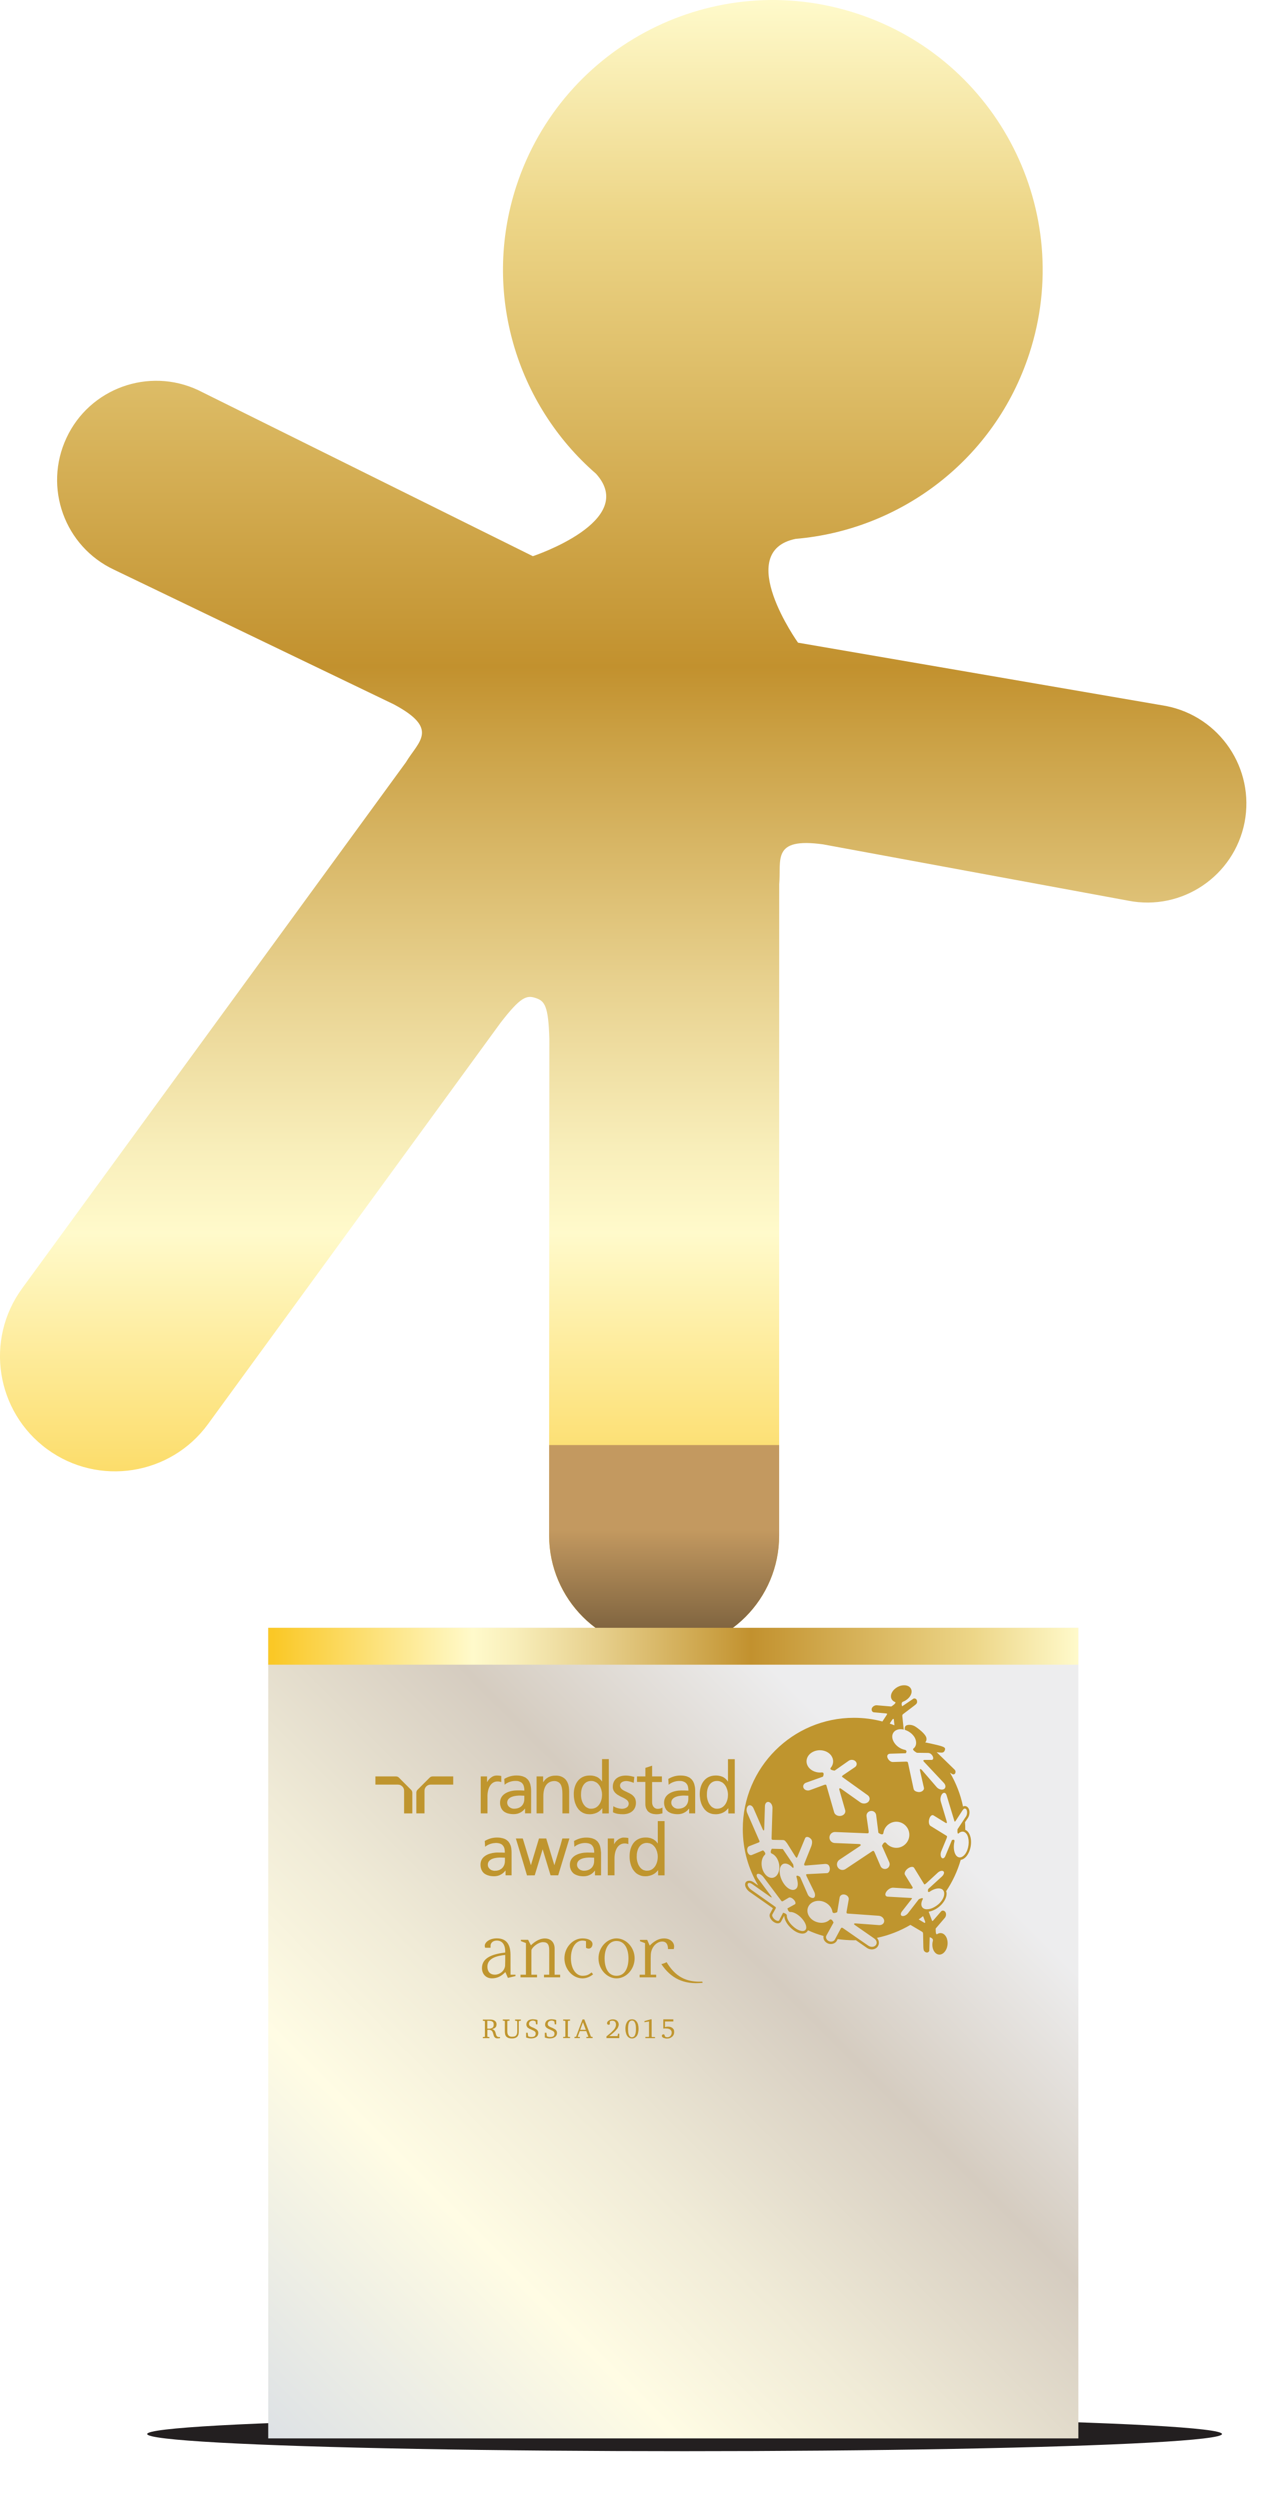 <?xml version="1.0" encoding="utf-8"?>
<!-- Generator: Adobe Illustrator 17.0.0, SVG Export Plug-In . SVG Version: 6.00 Build 0)  -->
<!DOCTYPE svg PUBLIC "-//W3C//DTD SVG 1.1//EN" "http://www.w3.org/Graphics/SVG/1.1/DTD/svg11.dtd">
<svg version="1.1" id="Layer_1" xmlns="http://www.w3.org/2000/svg" xmlns:xlink="http://www.w3.org/1999/xlink" x="0px" y="0px"
	 width="43px" height="85px" viewBox="0 0 43 85" style="enable-background:new 0 0 43 85;" xml:space="preserve">
<style type="text/css">
	.Arched_x0020_Green{fill:url(#SVGID_1_);stroke:#FFFFFF;stroke-width:0.25;stroke-miterlimit:1;}
	.st0{fill:url(#SVGID_2_);}
	.st1{filter:url(#Adobe_OpacityMaskFilter);}
	.st2{filter:url(#Adobe_OpacityMaskFilter_1_);}
	.st3{mask:url(#SVGID_3_);fill:url(#SVGID_4_);}
	.st4{fill:url(#SVGID_5_);}
	.st5{fill:url(#SVGID_6_);}
	.st6{filter:url(#Adobe_OpacityMaskFilter_2_);}
	.st7{filter:url(#Adobe_OpacityMaskFilter_3_);}
	.st8{mask:url(#SVGID_7_);fill:url(#SVGID_8_);}
	.st9{fill:url(#SVGID_9_);}
	.st10{fill:url(#SVGID_10_);}
	.st11{fill:#BF952E;}
</style>
<linearGradient id="SVGID_1_" gradientUnits="userSpaceOnUse" x1="0" y1="113.39" x2="0.707" y2="112.683">
	<stop  offset="0" style="stop-color:#1EAB4B"/>
	<stop  offset="0.983" style="stop-color:#19361A"/>
</linearGradient>
<g>
	<g>
		<linearGradient id="SVGID_2_" gradientUnits="userSpaceOnUse" x1="21.201" y1="56.123" x2="21.201" y2="-2.791876e-08">
			<stop  offset="0.006" style="stop-color:#FAC826"/>
			<stop  offset="0.253" style="stop-color:#FFFACB"/>
			<stop  offset="0.305" style="stop-color:#F8EEBA"/>
			<stop  offset="0.408" style="stop-color:#E7D08D"/>
			<stop  offset="0.552" style="stop-color:#CBA145"/>
			<stop  offset="0.596" style="stop-color:#C2912E"/>
			<stop  offset="0.871" style="stop-color:#EDD688"/>
			<stop  offset="1" style="stop-color:#FFFACB"/>
		</linearGradient>
		<path class="st0" d="M18.221,33.933c0.311,0.1,0.435,0.273,0.467,1.389L18.679,52.21c0.005,2.162,1.756,3.913,3.918,3.913
			c2.161-0.002,3.911-1.756,3.908-3.918l0.003-22.142c0.074-0.83-0.266-1.596,1.491-1.354l10.382,1.915
			c1.829,0.361,3.599-0.836,3.958-2.661c0.353-1.828-0.839-3.598-2.668-3.958l-12.523-2.153c0,0-2.209-3.093-0.082-3.53
			c3.563-0.301,6.775-2.685,7.951-6.299c1.57-4.819-1.061-9.997-5.88-11.567c-4.817-1.574-9.998,1.058-11.573,5.875
			c-1.176,3.611,0.009,7.431,2.711,9.776c1.46,1.612-2.148,2.804-2.148,2.804L6.744,13.266c-1.685-0.79-3.696-0.064-4.482,1.622
			c-0.791,1.689-0.064,3.697,1.621,4.484l9.515,4.577c1.566,0.837,0.837,1.257,0.409,1.972L0.754,43.805
			c-1.277,1.747-0.893,4.192,0.851,5.469c1.742,1.274,4.194,0.894,5.469-0.85l9.951-13.644
			C17.708,33.894,17.913,33.83,18.221,33.933"/>
		<g>
			<defs>
				<filter id="Adobe_OpacityMaskFilter" filterUnits="userSpaceOnUse" x="5.006" y="82.176" width="36.565" height="1.167">
					<feFlood  style="flood-color:white;flood-opacity:1" result="back"/>
					<feBlend  in="SourceGraphic" in2="back" mode="normal"/>
				</filter>
			</defs>
			<mask maskUnits="userSpaceOnUse" x="5.006" y="82.176" width="36.565" height="1.167" id="SVGID_3_">
				<g class="st1">
					<defs>
						<filter id="Adobe_OpacityMaskFilter_1_" filterUnits="userSpaceOnUse" x="5.006" y="82.176" width="36.565" height="1.167">
							<feFlood  style="flood-color:white;flood-opacity:1" result="back"/>
							<feBlend  in="SourceGraphic" in2="back" mode="normal"/>
						</filter>
					</defs>
					<mask maskUnits="userSpaceOnUse" x="5.006" y="82.176" width="36.565" height="1.167" id="SVGID_3_">
						<g class="st2">
						</g>
					</mask>
					
						<radialGradient id="SVGID_4_" cx="23.289" cy="-62.99" r="18.259" gradientTransform="matrix(1 0 0 0.032 0 84.775)" gradientUnits="userSpaceOnUse">
						<stop  offset="0" style="stop-color:#FFFFFF"/>
						<stop  offset="1" style="stop-color:#000000"/>
					</radialGradient>
					<ellipse class="st3" cx="23.289" cy="82.759" rx="18.282" ry="0.584"/>
				</g>
			</mask>
			
				<radialGradient id="SVGID_5_" cx="23.289" cy="-62.99" r="18.259" gradientTransform="matrix(1 0 0 0.032 0 84.775)" gradientUnits="userSpaceOnUse">
				<stop  offset="0" style="stop-color:#231F20"/>
				<stop  offset="1" style="stop-color:#231F20"/>
			</radialGradient>
			<ellipse class="st4" cx="23.289" cy="82.759" rx="18.282" ry="0.584"/>
		</g>
		<linearGradient id="SVGID_6_" gradientUnits="userSpaceOnUse" x1="9.124" y1="82.907" x2="36.685" y2="55.347">
			<stop  offset="0.006" style="stop-color:#DEE2E5"/>
			<stop  offset="0.253" style="stop-color:#FFFCE4"/>
			<stop  offset="0.395" style="stop-color:#F0EBD7"/>
			<stop  offset="0.596" style="stop-color:#D5CCC0"/>
			<stop  offset="0.786" style="stop-color:#EDEDEE"/>
		</linearGradient>
		<rect x="9.125" y="55.347" class="st5" width="27.56" height="27.561"/>
		<g>
			<defs>
				<filter id="Adobe_OpacityMaskFilter_2_" filterUnits="userSpaceOnUse" x="18.679" y="49.133" width="7.827" height="6.99">
					<feFlood  style="flood-color:white;flood-opacity:1" result="back"/>
					<feBlend  in="SourceGraphic" in2="back" mode="normal"/>
				</filter>
			</defs>
			<mask maskUnits="userSpaceOnUse" x="18.679" y="49.133" width="7.827" height="6.99" id="SVGID_7_">
				<g class="st6">
					<defs>
						<filter id="Adobe_OpacityMaskFilter_3_" filterUnits="userSpaceOnUse" x="18.679" y="49.133" width="7.827" height="6.99">
							<feFlood  style="flood-color:white;flood-opacity:1" result="back"/>
							<feBlend  in="SourceGraphic" in2="back" mode="normal"/>
						</filter>
					</defs>
					<mask maskUnits="userSpaceOnUse" x="18.679" y="49.133" width="7.827" height="6.99" id="SVGID_7_">
						<g class="st7">
						</g>
					</mask>
					<linearGradient id="SVGID_8_" gradientUnits="userSpaceOnUse" x1="22.593" y1="56.123" x2="22.593" y2="49.133">
						<stop  offset="0" style="stop-color:#828282"/>
						<stop  offset="0.588" style="stop-color:#000000"/>
					</linearGradient>
					<path class="st8" d="M18.682,49.133l-0.002,3.077c0.005,2.162,1.756,3.913,3.918,3.913c2.161-0.002,3.911-1.756,3.908-3.918
						v-3.072H18.682z"/>
				</g>
			</mask>
			<linearGradient id="SVGID_9_" gradientUnits="userSpaceOnUse" x1="22.593" y1="56.123" x2="22.593" y2="49.133">
				<stop  offset="0" style="stop-color:#715939"/>
				<stop  offset="0.588" style="stop-color:#C39960"/>
			</linearGradient>
			<path class="st9" d="M18.682,49.133l-0.002,3.077c0.005,2.162,1.756,3.913,3.918,3.913c2.161-0.002,3.911-1.756,3.908-3.918
				v-3.072H18.682z"/>
		</g>
		<linearGradient id="SVGID_10_" gradientUnits="userSpaceOnUse" x1="9.125" y1="55.974" x2="36.685" y2="55.974">
			<stop  offset="0.006" style="stop-color:#FAC826"/>
			<stop  offset="0.253" style="stop-color:#FFFACB"/>
			<stop  offset="0.305" style="stop-color:#F8EEBA"/>
			<stop  offset="0.408" style="stop-color:#E7D08D"/>
			<stop  offset="0.552" style="stop-color:#CBA145"/>
			<stop  offset="0.596" style="stop-color:#C2912E"/>
			<stop  offset="0.871" style="stop-color:#EDD688"/>
			<stop  offset="1" style="stop-color:#FFFACB"/>
		</linearGradient>
		<rect x="9.125" y="55.347" class="st10" width="27.56" height="1.254"/>
		<g>
			<g>
				<path class="st11" d="M14.617,60.441l-0.414,0.414c-0.025,0.024-0.04,0.061-0.04,0.1v0.701h0.278v-0.77
					c0-0.114,0.094-0.208,0.21-0.208h0.767V60.4h-0.702C14.678,60.4,14.642,60.415,14.617,60.441z"/>
				<path class="st11" d="M20.434,62.87c-0.002-0.016-0.004-0.026-0.007-0.037c-0.006-0.025-0.01-0.052-0.018-0.072
					c-0.004-0.016-0.01-0.029-0.015-0.039c-0.009-0.018-0.016-0.037-0.027-0.055c-0.008-0.011-0.015-0.021-0.024-0.031
					c-0.004-0.006-0.008-0.014-0.012-0.019l0.002,0.003c0-0.003-0.002-0.003-0.002-0.003c-0.007-0.008-0.017-0.016-0.024-0.023
					c-0.005-0.003-0.009-0.011-0.014-0.016c0.001,0.003,0.004,0.008,0.005,0.011c-0.006-0.006-0.013-0.014-0.019-0.016
					c-0.006-0.006-0.011-0.011-0.018-0.016c-0.02-0.014-0.043-0.026-0.068-0.034c-0.006-0.003-0.012-0.005-0.019-0.008
					c-0.026-0.011-0.057-0.019-0.088-0.023c-0.006-0.003-0.011-0.005-0.017-0.005c-0.039-0.006-0.082-0.008-0.128-0.008
					c-0.159,0-0.297,0.049-0.413,0.117l0.012,0.197l0,0l0,0c0.093-0.08,0.234-0.13,0.364-0.13c0.027,0,0.05,0.003,0.073,0.005
					c0.007,0,0.014,0.003,0.022,0.006c0.014,0,0.027,0.002,0.038,0.008c0.009,0.002,0.017,0.005,0.024,0.008
					c0.01,0.005,0.02,0.008,0.028,0.013c0.007,0.005,0.015,0.008,0.021,0.013c0.021,0.016,0.039,0.034,0.053,0.061
					c0.006,0.008,0.011,0.016,0.018,0.025c0.002,0.008,0.005,0.016,0.008,0.023c0.004,0.011,0.007,0.021,0.01,0.029
					c0.002,0.013,0.005,0.025,0.006,0.039c0.003,0.008,0.005,0.016,0.007,0.025c0.002,0.024,0.002,0.048,0.002,0.076
					c-0.092-0.005-0.155-0.005-0.246-0.005l0,0l0,0c-0.238,0-0.582,0.099-0.582,0.411c0,0.008,0.001,0.016,0.001,0.02
					c0.001,0.026,0.002,0.053,0.006,0.073c0.004,0.016,0.009,0.031,0.014,0.044c0.004,0.014,0.007,0.026,0.011,0.037
					c0.007,0.016,0.017,0.028,0.025,0.042c0.004,0.01,0.008,0.018,0.013,0.024c0.004,0.005,0.008,0.01,0.012,0.013
					c0,0-0.001,0-0.002,0c0.002,0.003,0.006,0.003,0.008,0.005c0.006,0.008,0.013,0.016,0.021,0.024
					c0.003,0.006,0.006,0.008,0.012,0.014c-0.001,0-0.001-0.003-0.001-0.003c0.006,0.005,0.016,0.011,0.024,0.019
					c0.007,0.002,0.015,0.008,0.021,0.013c0.02,0.011,0.04,0.021,0.06,0.028c0.009,0.006,0.019,0.008,0.029,0.011
					c0.021,0.008,0.045,0.013,0.069,0.019c0.01,0,0.019,0.002,0.03,0.005c0.033,0.005,0.07,0.008,0.108,0.008l0,0l0,0
					c0.098,0,0.173-0.021,0.24-0.06c0.005-0.003,0.011-0.006,0.016-0.008l0,0c0.053-0.034,0.092-0.073,0.119-0.107
					c0.005-0.008,0.01-0.01,0.016-0.018h0.002v0.161l0,0h0.207l0,0v-0.766c0-0.003,0-0.003,0-0.008
					C20.44,62.948,20.438,62.906,20.434,62.87z M19.665,63.51c-0.009-0.011-0.015-0.026-0.021-0.039
					c-0.001-0.003-0.002-0.008-0.005-0.013c-0.005-0.016-0.009-0.034-0.009-0.055c0-0.225,0.31-0.245,0.435-0.245
					c0.049,0,0.098,0.005,0.147,0.005v0.112c0,0.188-0.121,0.331-0.349,0.331c-0.013,0-0.025,0-0.04-0.003
					c-0.007-0.002-0.015-0.002-0.022-0.005c-0.008-0.003-0.013-0.003-0.019-0.005c-0.009-0.003-0.018-0.006-0.028-0.008
					c-0.004-0.003-0.008-0.003-0.011-0.006c-0.01-0.005-0.018-0.013-0.027-0.019C19.697,63.546,19.679,63.531,19.665,63.51z"/>
				<path class="st11" d="M17.843,61.512c0.005-0.008,0.011-0.011,0.016-0.016h0.003v0.159h0.206v-0.77
					c0-0.044-0.004-0.086-0.009-0.125c-0.001-0.013-0.005-0.025-0.008-0.039c-0.004-0.025-0.008-0.049-0.016-0.072
					c-0.005-0.014-0.01-0.024-0.016-0.037c-0.007-0.018-0.015-0.036-0.026-0.055c-0.006-0.01-0.016-0.021-0.022-0.031
					c-0.005-0.005-0.008-0.013-0.013-0.018c0.001,0.002,0.001,0.002,0.002,0.002c-0.001,0-0.002-0.002-0.004-0.002
					c-0.006-0.011-0.015-0.016-0.024-0.023c-0.005-0.006-0.008-0.011-0.014-0.016c0.002,0.002,0.003,0.005,0.006,0.008
					c-0.006-0.003-0.011-0.011-0.019-0.016c-0.006-0.003-0.011-0.011-0.017-0.016c-0.021-0.014-0.044-0.021-0.065-0.031
					c-0.009-0.003-0.015-0.008-0.024-0.011c-0.024-0.011-0.052-0.016-0.081-0.021c-0.009,0-0.016-0.006-0.025-0.006
					c-0.039-0.005-0.081-0.008-0.127-0.008c-0.16,0-0.296,0.047-0.412,0.117l0.012,0.198c0.094-0.081,0.233-0.13,0.363-0.13
					c0.027,0,0.051,0.002,0.074,0.002c0.008,0.003,0.016,0.006,0.022,0.006c0.013,0.002,0.026,0.005,0.038,0.01
					c0.008,0.003,0.015,0.006,0.024,0.011c0.009,0.003,0.018,0.008,0.027,0.011c0.006,0.005,0.014,0.008,0.021,0.013
					c0.022,0.016,0.04,0.034,0.054,0.058c0.005,0.01,0.011,0.018,0.016,0.028c0.004,0.005,0.005,0.016,0.008,0.023
					c0.004,0.011,0.008,0.021,0.01,0.031c0.003,0.011,0.005,0.023,0.007,0.036c0.001,0.008,0.004,0.016,0.005,0.026
					c0.003,0.023,0.003,0.047,0.003,0.073c-0.091-0.006-0.154-0.006-0.245-0.006c-0.239,0-0.582,0.1-0.582,0.415
					c0,0.033,0.002,0.065,0.008,0.094c0.002,0.013,0.008,0.025,0.012,0.036c0.004,0.016,0.006,0.031,0.013,0.044
					c0.005,0.016,0.015,0.029,0.021,0.039c0.007,0.011,0.011,0.021,0.017,0.029c0.004,0.002,0.007,0.008,0.011,0.01
					c-0.001,0-0.001,0-0.003,0c0.003,0.003,0.005,0.006,0.008,0.008c0.005,0.006,0.012,0.011,0.017,0.016
					c0.006,0.006,0.01,0.014,0.016,0.019c-0.001-0.003-0.001-0.003-0.001-0.003c0.008,0.006,0.015,0.014,0.024,0.019
					c0.007,0.005,0.014,0.008,0.021,0.013c0.02,0.011,0.039,0.021,0.06,0.029c0.009,0.003,0.018,0.008,0.028,0.011
					c0.021,0.005,0.043,0.01,0.069,0.016c0.011,0.002,0.02,0.005,0.029,0.005c0.035,0.005,0.071,0.008,0.109,0.008
					c0.097,0,0.173-0.021,0.238-0.058C17.769,61.592,17.813,61.551,17.843,61.512z M17.289,61.4
					c-0.008-0.011-0.014-0.021-0.02-0.036c-0.001-0.006-0.004-0.008-0.005-0.014c-0.005-0.016-0.01-0.036-0.01-0.057
					c0-0.219,0.31-0.242,0.437-0.242c0.048,0,0.097,0.005,0.146,0.005v0.109c0,0.19-0.121,0.333-0.349,0.333
					c-0.013,0-0.027,0-0.041-0.002c-0.003,0-0.005,0-0.01-0.003c-0.01-0.003-0.019-0.003-0.03-0.008
					c-0.004-0.003-0.008-0.003-0.014-0.005c-0.008-0.003-0.016-0.006-0.025-0.011c-0.008-0.005-0.014-0.011-0.021-0.016
					C17.323,61.442,17.304,61.423,17.289,61.4z"/>
				<path class="st11" d="M21.954,61.325c0,0.031,0.001,0.06,0.005,0.086c0.001,0.008,0.004,0.013,0.006,0.021
					c0.004,0.02,0.009,0.042,0.016,0.058c0.003,0.008,0.006,0.01,0.01,0.016c0.008,0.018,0.016,0.033,0.026,0.049
					c0.004,0.006,0.008,0.008,0.012,0.014c0.001,0,0.001,0.002,0.002,0.002c-0.001,0-0.004-0.002-0.005-0.002
					c0.004,0.002,0.008,0.008,0.011,0.01c0.01,0.008,0.019,0.022,0.028,0.029c0,0,0.002,0,0.003,0.002
					c-0.001,0-0.001-0.002-0.001-0.002c0.002,0.002,0.005,0.005,0.009,0.005c0.006,0.005,0.012,0.008,0.018,0.013
					c0.016,0.011,0.031,0.019,0.047,0.026c0.007,0.003,0.015,0.006,0.024,0.008c0.018,0.008,0.036,0.011,0.057,0.016
					c0.007,0,0.015,0.003,0.024,0.003c0.029,0.005,0.059,0.008,0.092,0.008c0.075,0,0.146-0.019,0.198-0.031v-0.198
					c-0.036,0.023-0.087,0.044-0.158,0.044c-0.018,0-0.035-0.002-0.051-0.005c-0.004-0.003-0.007-0.003-0.012-0.005
					c-0.015-0.006-0.031-0.011-0.044-0.021c-0.016-0.013-0.029-0.025-0.041-0.041c-0.007-0.011-0.014-0.019-0.019-0.029
					l-0.001-0.002c-0.005-0.011-0.008-0.021-0.012-0.031c-0.002-0.006-0.003-0.011-0.004-0.016
					c-0.002-0.008-0.005-0.016-0.006-0.023c-0.002-0.016-0.004-0.034-0.004-0.05v-0.688h0.333V60.4h-0.333l0,0v-0.365l-0.229,0.075
					v0.29H21.67v0.188h0.284V61.325z"/>
				<path class="st11" d="M20.86,60.842c0.004,0.013,0.009,0.026,0.015,0.039c0.002,0.003,0.006,0.011,0.01,0.019
					c0.007,0.01,0.014,0.017,0.021,0.028c0.002,0.005,0.005,0.011,0.008,0.013c0,0-0.001,0-0.001-0.002
					c0.001,0.002,0.005,0.008,0.009,0.01c0.008,0.011,0.016,0.019,0.024,0.024c0,0,0,0,0.001,0c0.003,0.005,0.005,0.005,0.007,0.008
					l0,0c0.004,0.002,0.008,0.005,0.01,0.008c0.008,0.008,0.018,0.016,0.028,0.023c0.007,0.005,0.013,0.01,0.019,0.013
					c0.011,0.008,0.022,0.013,0.032,0.018c0.007,0.005,0.014,0.008,0.021,0.013c0.01,0.005,0.022,0.011,0.031,0.019
					c0.043,0.021,0.084,0.041,0.125,0.06c0.005,0.003,0.009,0.005,0.014,0.008c0.012,0.008,0.024,0.013,0.035,0.019
					c0.005,0.005,0.01,0.008,0.016,0.013c0.01,0.003,0.018,0.011,0.026,0.016c0.021,0.016,0.036,0.031,0.05,0.05
					c0.006,0.008,0.011,0.018,0.015,0.031c0.002,0.002,0.004,0.005,0.004,0.008c0.005,0.01,0.008,0.025,0.008,0.044
					c0,0.133-0.13,0.177-0.236,0.177c-0.065,0-0.195-0.028-0.287-0.088l-0.013,0.205c0.107,0.058,0.227,0.068,0.345,0.068
					c0.224,0,0.437-0.12,0.437-0.391c0-0.026-0.003-0.053-0.008-0.073c-0.001-0.008-0.004-0.016-0.005-0.021
					c-0.004-0.019-0.009-0.034-0.015-0.047c-0.004-0.008-0.006-0.014-0.01-0.021c-0.008-0.01-0.015-0.023-0.023-0.033
					c-0.004-0.006-0.008-0.011-0.012-0.016c0,0,0,0-0.002,0c0.002,0,0.003,0,0.003,0.002c-0.001-0.002-0.003-0.005-0.004-0.005
					c-0.01-0.013-0.021-0.021-0.031-0.031h0c-0.003-0.003-0.004-0.005-0.005-0.005l0,0c-0.001-0.003-0.002-0.003-0.005-0.006
					c-0.013-0.01-0.025-0.018-0.038-0.028c-0.004,0-0.006-0.005-0.01-0.005c-0.015-0.011-0.029-0.018-0.046-0.026
					c-0.001-0.003-0.003-0.005-0.004-0.005c-0.018-0.009-0.036-0.017-0.053-0.024c-0.037-0.021-0.075-0.036-0.109-0.052
					c-0.001,0-0.001,0-0.003-0.003c-0.016-0.008-0.03-0.013-0.043-0.021c-0.004-0.003-0.006-0.005-0.01-0.008
					c-0.012-0.005-0.022-0.013-0.03-0.019c-0.021-0.016-0.037-0.031-0.05-0.049c-0.006-0.011-0.012-0.021-0.017-0.031
					c-0.002-0.003-0.003-0.006-0.004-0.011c-0.005-0.016-0.007-0.031-0.007-0.047c0-0.104,0.103-0.153,0.221-0.153
					c0.054,0,0.191,0.033,0.244,0.064l0.021-0.203c-0.092-0.025-0.182-0.047-0.29-0.047c-0.247,0-0.442,0.123-0.442,0.383
					c0,0.026,0.002,0.047,0.007,0.068C20.856,60.829,20.858,60.834,20.86,60.842z"/>
				<path class="st11" d="M23.632,60.722c-0.005-0.025-0.01-0.049-0.018-0.072c-0.003-0.014-0.01-0.024-0.015-0.037
					c-0.008-0.018-0.017-0.036-0.027-0.055c-0.008-0.01-0.016-0.021-0.024-0.031c-0.004-0.005-0.008-0.01-0.012-0.018
					c0,0.002,0.001,0.002,0.003,0.002c-0.002,0-0.003-0.002-0.004-0.002c-0.006-0.011-0.016-0.016-0.023-0.023
					c-0.006-0.006-0.01-0.011-0.014-0.016c0.002,0.002,0.003,0.005,0.006,0.008c-0.007-0.003-0.014-0.011-0.02-0.016
					c-0.006-0.003-0.011-0.011-0.017-0.016c-0.021-0.014-0.043-0.021-0.066-0.031c-0.006-0.003-0.013-0.008-0.021-0.011
					c-0.025-0.011-0.053-0.016-0.081-0.021c-0.009,0-0.017-0.006-0.027-0.006c-0.039-0.005-0.079-0.008-0.127-0.008
					c-0.158,0-0.295,0.047-0.41,0.117l0.012,0.198c0.093-0.081,0.232-0.13,0.362-0.13c0.026,0,0.051,0.002,0.073,0.002
					c0.008,0.003,0.016,0.006,0.023,0.006c0.012,0.002,0.026,0.005,0.036,0.01c0.01,0.003,0.019,0.006,0.026,0.011
					c0.008,0.003,0.017,0.008,0.026,0.011c0.006,0.002,0.014,0.008,0.021,0.013c0.021,0.016,0.038,0.034,0.052,0.055
					c0.007,0.011,0.014,0.021,0.019,0.031c0.003,0.005,0.005,0.013,0.008,0.021c0.004,0.011,0.008,0.021,0.011,0.034
					c0.002,0.011,0.004,0.021,0.005,0.028c0.003,0.014,0.005,0.023,0.005,0.034c0.004,0.023,0.004,0.047,0.004,0.073
					c-0.09-0.006-0.153-0.006-0.243-0.006c-0.238,0-0.584,0.1-0.584,0.415c0,0.033,0.004,0.065,0.01,0.094
					c0.003,0.013,0.007,0.023,0.011,0.036c0.004,0.016,0.008,0.031,0.013,0.044c0.008,0.014,0.017,0.026,0.024,0.037
					c0.005,0.013,0.009,0.024,0.015,0.031c0.004,0.002,0.01,0.008,0.012,0.013c0-0.003-0.001-0.003-0.002-0.003
					c0.002,0.003,0.006,0.006,0.008,0.008c0.006,0.006,0.011,0.011,0.016,0.016c0.006,0.006,0.011,0.014,0.018,0.019
					c-0.002-0.003-0.002-0.003-0.003-0.003c0.008,0.006,0.017,0.014,0.024,0.019c0.008,0.005,0.016,0.008,0.023,0.013
					c0.018,0.011,0.037,0.021,0.058,0.029c0.009,0.003,0.018,0.008,0.027,0.011c0.022,0.005,0.046,0.01,0.07,0.016
					c0.01,0.002,0.019,0.005,0.028,0.005c0.035,0.005,0.07,0.008,0.109,0.008c0.094,0,0.17-0.021,0.235-0.058
					c0.063-0.034,0.11-0.078,0.141-0.12c0.005-0.002,0.008-0.008,0.012-0.01h0.004v0.159h0.205v-0.77
					c0-0.044-0.002-0.086-0.008-0.125C23.639,60.748,23.635,60.736,23.632,60.722z M22.871,61.4
					c-0.008-0.011-0.014-0.021-0.021-0.036c-0.001-0.006-0.004-0.008-0.004-0.014c-0.007-0.016-0.01-0.036-0.01-0.057
					c0-0.219,0.308-0.242,0.434-0.242c0.049,0,0.099,0.005,0.146,0.005v0.109c0,0.19-0.119,0.333-0.347,0.333
					c-0.014,0-0.027,0-0.041-0.002c-0.003,0-0.007,0-0.01-0.003c-0.01-0.003-0.02-0.003-0.029-0.008
					c-0.006,0-0.01-0.003-0.014-0.005c-0.01-0.003-0.02-0.006-0.027-0.011c-0.005-0.003-0.012-0.008-0.016-0.011
					C22.909,61.444,22.888,61.423,22.871,61.4z"/>
				<path class="st11" d="M18.484,61.077c0-0.31,0.118-0.52,0.382-0.52c0.027,0,0.053,0.005,0.077,0.013
					c0.006,0.003,0.013,0.005,0.019,0.008c0.016,0.008,0.029,0.016,0.043,0.021c0.023,0.016,0.041,0.037,0.058,0.058
					c0.008,0.013,0.015,0.028,0.022,0.039c0.004,0.011,0.007,0.019,0.01,0.026c0.005,0.016,0.01,0.031,0.016,0.052
					c0.001,0.008,0.004,0.019,0.005,0.028c0.005,0.019,0.007,0.042,0.01,0.065c0.001,0.008,0.003,0.019,0.003,0.028
					c0.002,0.034,0.004,0.07,0.004,0.11v0.651h0.229v-0.748c0-0.047-0.003-0.089-0.008-0.131c-0.002-0.01-0.004-0.023-0.006-0.033
					c-0.005-0.029-0.012-0.055-0.019-0.081c-0.004-0.011-0.008-0.021-0.013-0.031c-0.008-0.023-0.02-0.044-0.032-0.067
					c-0.004-0.008-0.011-0.018-0.018-0.026c-0.006-0.008-0.01-0.019-0.018-0.026c0.002,0,0.002,0,0.002,0
					c-0.01-0.01-0.021-0.018-0.03-0.028c-0.004-0.003-0.008-0.008-0.012-0.013c0.001,0.002,0.004,0.005,0.004,0.005
					c-0.076-0.067-0.178-0.109-0.319-0.104c-0.022,0-0.045,0.003-0.068,0.003c-0.083,0.011-0.156,0.034-0.223,0.086
					c-0.003,0.003-0.005,0.003-0.008,0.005c-0.007,0.006-0.013,0.011-0.018,0.016c-0.016,0.011-0.028,0.024-0.041,0.039
					c-0.001,0.003-0.003,0.003-0.004,0.006c-0.01,0.01-0.019,0.021-0.026,0.033c-0.01,0.014-0.019,0.026-0.028,0.039h0V60.4h-0.223
					v1.256h0.23V61.077z"/>
				<path class="st11" d="M16.583,61.084c0-0.315,0.134-0.513,0.342-0.513c0.039,0,0.086,0.005,0.128,0.023v-0.209
					c-0.049-0.01-0.083-0.016-0.152-0.016c-0.016,0-0.032,0.003-0.048,0.003c-0.004,0-0.007,0.003-0.01,0.003
					c-0.013,0.002-0.025,0.005-0.039,0.008c-0.002,0.002-0.006,0.002-0.01,0.005c-0.01,0.005-0.022,0.011-0.033,0.013
					c-0.005,0.003-0.009,0.006-0.013,0.008c-0.01,0.006-0.02,0.014-0.03,0.019c-0.004,0.003-0.007,0.005-0.011,0.008
					c-0.012,0.008-0.021,0.016-0.032,0.026c-0.003,0-0.005,0.002-0.006,0.005c-0.024,0.021-0.046,0.047-0.064,0.073l-0.035,0.055
					h-0.001V60.4h-0.215v1.256h0.23V61.084z"/>
				<path class="st11" d="M20.711,61.656v-1.845h-0.23v0.761h-0.004c-0.011-0.021-0.024-0.037-0.039-0.053l0,0
					c-0.001,0-0.001-0.002-0.003-0.002c-0.025-0.029-0.055-0.055-0.089-0.078c-0.004-0.003-0.009-0.006-0.015-0.008
					c-0.008-0.006-0.017-0.008-0.026-0.014c-0.008-0.002-0.017-0.008-0.025-0.01c-0.008-0.003-0.017-0.006-0.026-0.008
					c-0.011-0.006-0.02-0.008-0.03-0.011c-0.008-0.003-0.018-0.005-0.026-0.005c-0.013-0.006-0.028-0.006-0.041-0.008
					c-0.009,0-0.017-0.003-0.024-0.003c-0.022-0.003-0.047-0.003-0.073-0.003c-0.364,0-0.541,0.295-0.541,0.634
					c0,0.024,0.002,0.049,0.003,0.075c0,0.008,0.001,0.016,0.001,0.021c0.002,0.019,0.004,0.034,0.007,0.053
					c0.001,0.008,0.003,0.016,0.004,0.023c0.002,0.021,0.006,0.039,0.012,0.057c0.001,0.006,0.001,0.008,0.002,0.016
					c0.006,0.023,0.014,0.047,0.022,0.073c0,0,0,0,0.002,0c0.007,0.021,0.016,0.044,0.026,0.065c0.002,0.002,0.003,0.008,0.005,0.01
					c0.009,0.019,0.019,0.034,0.028,0.053c0.003,0.002,0.004,0.005,0.007,0.01c0.016,0.024,0.032,0.045,0.049,0.068l0,0
					c0.001,0,0.001,0,0.001,0c0.012,0.013,0.025,0.025,0.041,0.039l0,0l0,0c0.004,0.005,0.01,0.01,0.016,0.016
					c0.005,0.002,0.01,0.008,0.016,0.013c0.006,0.003,0.012,0.008,0.019,0.011c0.01,0.008,0.018,0.013,0.029,0.018
					c0.005,0.003,0.01,0.006,0.014,0.009c0.014,0.005,0.026,0.013,0.04,0.018c0.003,0,0.006,0.003,0.01,0.003
					c0.016,0.005,0.033,0.013,0.05,0.016c0.001,0,0.004,0,0.005,0.003c0.041,0.008,0.083,0.013,0.13,0.013
					c0.02,0,0.041,0,0.062-0.003c0.016-0.002,0.029-0.005,0.044-0.005c0.003-0.003,0.005-0.003,0.009-0.003
					c0.14-0.025,0.237-0.097,0.292-0.169c0.008-0.006,0.014-0.016,0.021-0.023h0.004v0.175H20.711z M20.375,60.689
					c0.011,0.013,0.022,0.028,0.03,0.044c0.006,0.011,0.012,0.018,0.017,0.028c0.009,0.019,0.015,0.037,0.021,0.055
					c0.004,0.011,0.008,0.021,0.012,0.031c0.006,0.019,0.01,0.039,0.014,0.062c0.002,0.008,0.005,0.016,0.006,0.026
					c0.003,0.031,0.006,0.062,0.006,0.094c0,0.209-0.109,0.469-0.369,0.469c-0.017,0-0.033,0-0.05-0.002
					c-0.004,0-0.008-0.003-0.014-0.003c-0.012-0.003-0.021-0.005-0.033-0.011c-0.004-0.002-0.009-0.002-0.014-0.005
					c-0.01-0.005-0.02-0.011-0.029-0.016c-0.004,0-0.008-0.003-0.012-0.005c-0.011-0.006-0.021-0.014-0.032-0.021
					c-0.015-0.016-0.031-0.028-0.045-0.047c-0.021-0.023-0.039-0.049-0.053-0.08c-0.001,0-0.001,0-0.001,0
					c-0.015-0.029-0.027-0.062-0.037-0.094l0,0c-0.01-0.034-0.016-0.062-0.02-0.094c-0.001-0.003-0.001-0.006-0.001-0.008
					c-0.005-0.031-0.006-0.062-0.005-0.092c-0.004-0.229,0.095-0.466,0.345-0.466c0.025,0,0.053,0.002,0.077,0.008
					c0.007,0.002,0.015,0.005,0.022,0.008c0.017,0.005,0.033,0.013,0.048,0.021c0.006,0.003,0.014,0.005,0.02,0.008
					C20.317,60.623,20.349,60.652,20.375,60.689z"/>
				<path class="st11" d="M24.765,59.811v0.761h-0.006c-0.01-0.021-0.024-0.037-0.039-0.053c0,0,0,0,0.002,0
					c-0.002,0-0.004-0.002-0.006-0.002c-0.023-0.029-0.053-0.055-0.086-0.076c-0.005-0.005-0.01-0.008-0.016-0.01
					c-0.008-0.006-0.017-0.008-0.025-0.014c-0.01-0.002-0.016-0.008-0.024-0.01c-0.01-0.003-0.018-0.006-0.026-0.008
					c-0.011-0.006-0.021-0.008-0.032-0.011c-0.01-0.003-0.018-0.005-0.026-0.005c-0.013-0.006-0.027-0.006-0.041-0.008
					c-0.008,0-0.016-0.003-0.023-0.003c-0.023-0.003-0.047-0.003-0.071-0.003c-0.364,0-0.542,0.295-0.542,0.634
					c0,0.024,0.002,0.049,0.003,0.075c0.001,0.008,0.001,0.016,0.003,0.021c0.002,0.019,0.004,0.034,0.006,0.053
					c0.002,0.008,0.003,0.016,0.003,0.023c0.004,0.021,0.008,0.039,0.011,0.057c0.001,0.006,0.002,0.008,0.004,0.016
					c0.006,0.023,0.014,0.047,0.022,0.073l0,0c0.008,0.021,0.019,0.044,0.027,0.065c0.002,0.002,0.004,0.008,0.006,0.01
					c0.009,0.019,0.02,0.034,0.029,0.053c0.003,0.002,0.004,0.005,0.007,0.01c0.015,0.024,0.03,0.045,0.048,0.068l0,0
					c0.003,0.002,0.007,0.005,0.01,0.008c0.01,0.01,0.021,0.023,0.033,0.031l0,0l0,0c0.003,0.002,0.006,0.008,0.008,0.01
					c0.01,0.006,0.018,0.014,0.025,0.019c0.002,0.003,0.009,0.008,0.014,0.011c0.011,0.005,0.023,0.013,0.033,0.018
					c0.004,0.003,0.008,0.006,0.012,0.009c0.014,0.005,0.028,0.013,0.043,0.018c0.001,0.003,0.005,0.003,0.008,0.003
					c0.017,0.005,0.033,0.013,0.052,0.016c0.001,0,0.003,0,0.003,0.003c0.041,0.008,0.083,0.013,0.131,0.013
					c0.019,0,0.039,0,0.062-0.003c0.014-0.002,0.029-0.005,0.042-0.005c0.003-0.003,0.007-0.003,0.01-0.003
					c0.139-0.025,0.236-0.097,0.294-0.169c0.007-0.006,0.013-0.016,0.019-0.023h0.004v0.175h0.22v-1.845H24.765z M24.659,60.689
					c0.009,0.013,0.02,0.028,0.029,0.044c0.006,0.011,0.012,0.018,0.016,0.028c0.008,0.019,0.016,0.037,0.022,0.055
					c0.003,0.011,0.008,0.021,0.011,0.031c0.006,0.019,0.012,0.039,0.016,0.062c0.001,0.008,0.004,0.016,0.005,0.026
					c0.004,0.031,0.007,0.062,0.007,0.094c0,0.209-0.108,0.469-0.369,0.469c-0.019,0-0.034,0-0.05-0.002
					c-0.005,0-0.01-0.003-0.016-0.006c-0.01,0-0.021-0.002-0.031-0.008c-0.005-0.002-0.009-0.002-0.014-0.005
					c-0.01-0.005-0.019-0.011-0.029-0.016c-0.004,0-0.008-0.003-0.012-0.005c-0.012-0.008-0.021-0.014-0.031-0.021
					c-0.017-0.016-0.033-0.031-0.045-0.047c-0.021-0.023-0.038-0.049-0.055-0.08l0,0c-0.03-0.061-0.05-0.125-0.059-0.188
					c0-0.003,0-0.006-0.002-0.008c-0.004-0.031-0.005-0.062-0.004-0.092c-0.004-0.229,0.094-0.466,0.344-0.466
					c0.027,0,0.053,0.002,0.079,0.008c0.006,0.002,0.014,0.005,0.022,0.008c0.017,0.005,0.034,0.013,0.047,0.021
					c0.008,0.003,0.016,0.005,0.022,0.008C24.599,60.623,24.63,60.652,24.659,60.689z"/>
				<polygon class="st11" points="19.067,62.739 18.859,63.419 18.582,62.51 18.554,62.51 18.55,62.51 18.549,62.51 18.361,62.51 
					18.361,62.51 18.336,62.51 18.061,63.419 17.79,62.528 17.784,62.51 17.553,62.51 17.553,62.51 17.549,62.51 17.795,63.318 
					17.928,63.766 18.191,63.763 18.46,62.877 18.73,63.763 18.989,63.763 19.371,62.51 19.131,62.51 				"/>
				<path class="st11" d="M17.392,62.835c-0.005-0.026-0.01-0.055-0.018-0.075c-0.004-0.016-0.011-0.026-0.016-0.037
					c-0.007-0.021-0.017-0.039-0.028-0.057c-0.006-0.011-0.014-0.021-0.021-0.031c-0.005-0.006-0.008-0.014-0.012-0.019
					c0,0.003,0.001,0.003,0.001,0.003c0-0.003-0.001-0.003-0.003-0.003c-0.008-0.008-0.016-0.016-0.024-0.023
					c-0.005-0.005-0.008-0.011-0.013-0.016c0.003,0.003,0.004,0.008,0.005,0.011c-0.007-0.008-0.015-0.014-0.021-0.019
					c-0.005-0.003-0.01-0.008-0.016-0.013c-0.021-0.014-0.045-0.026-0.07-0.037c-0.006,0-0.012-0.002-0.017-0.005
					c-0.028-0.011-0.059-0.019-0.092-0.023c-0.005-0.003-0.009-0.005-0.014-0.005c-0.04-0.006-0.083-0.008-0.13-0.008
					c-0.16,0-0.296,0.049-0.412,0.117l0.012,0.197c0.09-0.075,0.222-0.125,0.347-0.127c0.005-0.003,0.012-0.003,0.017-0.003h0.001
					c0.027,0,0.049,0.003,0.07,0.005c0.009,0,0.017,0.003,0.025,0.006c0.013,0,0.025,0.002,0.037,0.008
					c0.009,0.002,0.017,0.005,0.024,0.008c0.009,0.005,0.018,0.008,0.026,0.013c0.008,0.005,0.015,0.008,0.021,0.013
					c0.021,0.016,0.039,0.034,0.053,0.058c0.007,0.008,0.013,0.019,0.017,0.028c0.004,0.008,0.006,0.016,0.009,0.023
					c0.004,0.011,0.008,0.021,0.011,0.031c0.003,0.011,0.004,0.021,0.005,0.034c0.002,0.008,0.003,0.018,0.004,0.028
					c0.003,0.024,0.004,0.048,0.004,0.076c-0.089-0.005-0.154-0.005-0.246-0.005c-0.029,0-0.06,0-0.093,0.005
					c-0.226,0.023-0.489,0.13-0.489,0.406c0,0.034,0.002,0.065,0.009,0.097c0.001,0.01,0.006,0.021,0.008,0.028
					c0.004,0.019,0.008,0.036,0.016,0.05c0.006,0.013,0.015,0.026,0.023,0.042c0.005,0.008,0.009,0.018,0.014,0.024
					c0.004,0.005,0.008,0.01,0.012,0.013h-0.002c0.002,0.003,0.004,0.003,0.007,0.005c0.006,0.008,0.014,0.016,0.02,0.024
					c0.005,0.003,0.009,0.008,0.013,0.014c0,0,0-0.003-0.001-0.006c0.007,0.008,0.016,0.014,0.024,0.021
					c0.007,0.002,0.015,0.008,0.023,0.013c0.018,0.011,0.037,0.021,0.058,0.028c0.008,0.006,0.019,0.008,0.028,0.011
					c0.023,0.008,0.046,0.013,0.069,0.019c0.01,0,0.019,0.002,0.03,0.005c0.035,0.005,0.07,0.008,0.107,0.008l0,0l0,0l0,0l0,0
					c0.095,0,0.172-0.021,0.237-0.06c0.063-0.034,0.109-0.078,0.139-0.117c0.005-0.006,0.011-0.008,0.014-0.016h0.004v0.161l0,0l0,0
					l0,0l0,0h0.205l0,0v-0.766c0-0.047-0.002-0.089-0.008-0.131C17.397,62.856,17.394,62.846,17.392,62.835z M16.63,63.51
					c-0.009-0.011-0.016-0.026-0.022-0.036c-0.001-0.006-0.002-0.011-0.004-0.016c-0.005-0.016-0.009-0.034-0.009-0.055l0,0
					c0-0.225,0.309-0.245,0.435-0.245l0,0c0.05,0,0.098,0.005,0.147,0.005v0.112c0,0.112-0.043,0.208-0.125,0.269
					c-0.005,0.002-0.008,0.005-0.013,0.008c-0.006,0.005-0.016,0.01-0.024,0.013c-0.011,0.008-0.022,0.016-0.035,0.019
					c-0.002,0.003-0.005,0.003-0.008,0.003c-0.019,0.005-0.041,0.01-0.063,0.016c-0.008,0-0.019,0-0.028,0.002
					c-0.018,0-0.034,0.003-0.052,0.003c-0.014,0-0.028,0-0.041-0.003c-0.005,0-0.011-0.002-0.016-0.005
					c-0.007,0-0.017-0.003-0.024-0.005c-0.008-0.003-0.016-0.006-0.025-0.008c-0.005-0.003-0.009-0.003-0.014-0.006
					c-0.008-0.005-0.018-0.01-0.025-0.016C16.661,63.549,16.644,63.531,16.63,63.51z"/>
				<path class="st11" d="M21.222,62.479L21.222,62.479L21.222,62.479c-0.015,0-0.031,0-0.046,0.002
					c-0.004,0.003-0.008,0.003-0.012,0.003c-0.012,0.003-0.024,0.005-0.037,0.011c-0.003,0-0.007,0.002-0.011,0.005
					c-0.012,0.003-0.021,0.008-0.033,0.013c-0.004,0.003-0.009,0.006-0.014,0.008c-0.009,0.003-0.02,0.011-0.029,0.016
					c-0.004,0.003-0.009,0.008-0.013,0.011c-0.01,0.005-0.019,0.016-0.028,0.024c-0.004,0.003-0.007,0.005-0.01,0.008
					c-0.023,0.021-0.046,0.042-0.063,0.07l-0.034,0.055h-0.001V62.51l0,0h-0.215l0,0v1.253l0,0h0.229l0,0v-0.57
					c0-0.315,0.136-0.514,0.343-0.514c0.04,0,0.087,0.005,0.128,0.023v-0.208C21.326,62.484,21.292,62.479,21.222,62.479
					L21.222,62.479z"/>
				<path class="st11" d="M22.377,61.918L22.377,61.918v0.758h-0.005c-0.012-0.016-0.024-0.033-0.04-0.052c0.002,0,0.002,0,0.002,0
					c-0.003-0.003-0.005-0.003-0.006-0.005c-0.023-0.026-0.051-0.047-0.083-0.068c-0.005-0.005-0.011-0.008-0.017-0.013
					c-0.008-0.003-0.018-0.008-0.026-0.011c-0.007-0.005-0.015-0.008-0.024-0.01c-0.007-0.003-0.018-0.008-0.026-0.011
					c-0.009-0.003-0.021-0.008-0.031-0.011c-0.007,0-0.018-0.005-0.028-0.005c-0.011-0.003-0.023-0.005-0.036-0.008
					c-0.009,0-0.018-0.003-0.028-0.003c-0.018-0.002-0.038-0.002-0.059-0.002c-0.004,0-0.008,0-0.013,0
					c-0.155,0-0.276,0.055-0.365,0.141c-0.117,0.119-0.174,0.299-0.174,0.492c0,0.003,0,0.005,0,0.008c0,0.021,0,0.044,0.002,0.067
					c0,0.008,0.001,0.016,0.002,0.023c0.001,0.016,0.002,0.037,0.005,0.053c0.001,0.008,0.002,0.016,0.004,0.024
					c0.004,0.018,0.008,0.036,0.012,0.057c0,0.003,0.002,0.008,0.004,0.014c0.006,0.023,0.012,0.047,0.02,0.07
					c0,0.002,0,0.002,0,0.002c0.008,0.021,0.017,0.045,0.027,0.065c0.001,0.003,0.004,0.008,0.005,0.011
					c0.008,0.021,0.019,0.036,0.03,0.055c0.002,0.002,0.002,0.005,0.004,0.008c0.031,0.044,0.066,0.086,0.109,0.122
					c0.005,0.003,0.01,0.008,0.016,0.014c0.006,0.002,0.012,0.008,0.019,0.01c0.009,0.006,0.019,0.014,0.03,0.021
					c0.004,0,0.01,0.002,0.014,0.005c0.013,0.008,0.025,0.013,0.04,0.019c0.004,0.002,0.007,0.002,0.009,0.005
					c0.016,0.005,0.034,0.011,0.051,0.016c0.003,0,0.004,0,0.006,0.003c0.039,0.008,0.082,0.013,0.129,0.013l0,0l0,0l0,0
					c0.018,0,0.04-0.003,0.062-0.003c0.016-0.002,0.031-0.005,0.043-0.008c0.004,0,0.006,0,0.01-0.002
					c0.139-0.026,0.236-0.097,0.292-0.167c0.008-0.008,0.014-0.019,0.023-0.026h0.002v0.175l0,0h0.22l0,0v-1.845l0,0H22.377z
					 M22.272,62.796c0.01,0.016,0.02,0.031,0.029,0.044c0.006,0.011,0.011,0.021,0.016,0.031c0.009,0.016,0.016,0.034,0.022,0.056
					c0.004,0.008,0.008,0.018,0.012,0.028c0.005,0.021,0.01,0.047,0.015,0.07c0,0.005,0.002,0.013,0.004,0.019
					c0.004,0.031,0.006,0.062,0.006,0.094c0,0.149-0.054,0.317-0.173,0.406c-0.053,0.042-0.117,0.062-0.195,0.062
					c-0.018,0-0.035-0.003-0.051-0.003c-0.003-0.002-0.007-0.002-0.012-0.005c-0.013-0.003-0.024-0.005-0.035-0.008
					c-0.005-0.003-0.008-0.003-0.011-0.003c-0.013-0.005-0.024-0.01-0.034-0.016c-0.003-0.002-0.004-0.002-0.007-0.005
					c-0.014-0.008-0.025-0.016-0.037-0.026c0.001,0,0.001,0,0.001,0c-0.016-0.013-0.029-0.026-0.043-0.042
					c-0.021-0.025-0.038-0.052-0.055-0.083l0,0c-0.015-0.028-0.026-0.062-0.036-0.094c0,0,0,0-0.001,0
					c-0.008-0.031-0.015-0.06-0.02-0.094c0-0.003,0-0.005-0.001-0.008c-0.004-0.028-0.006-0.062-0.005-0.091
					c-0.001-0.055,0.003-0.112,0.017-0.17c0.031-0.136,0.107-0.25,0.24-0.286c0.027-0.008,0.055-0.011,0.087-0.011
					c0.028,0,0.053,0.003,0.077,0.011c0.007,0,0.015,0.002,0.023,0.002c0.017,0.008,0.035,0.016,0.049,0.023
					c0.007,0.003,0.013,0.006,0.019,0.008C22.211,62.729,22.244,62.762,22.272,62.796z"/>
				<path class="st11" d="M13.613,60.483L13.613,60.483l-0.041-0.042c-0.025-0.025-0.061-0.041-0.099-0.041h-0.702v0.278h0.768
					c0.013,0,0.025,0.003,0.038,0.005c0.006,0,0.011,0.003,0.017,0.003c0.005,0.003,0.01,0.005,0.015,0.005
					c0.008,0.003,0.017,0.006,0.025,0.011c0.001,0,0.003,0.003,0.006,0.005c0.008,0.003,0.017,0.008,0.024,0.016l0,0
					c0.016,0.011,0.029,0.026,0.041,0.039c0.007,0.008,0.011,0.016,0.016,0.026c0.002,0.003,0.003,0.005,0.004,0.008
					c0.004,0.005,0.007,0.013,0.009,0.021c0.002,0.006,0.004,0.011,0.006,0.018c0.002,0.005,0.003,0.011,0.004,0.016
					c0.002,0.013,0.003,0.023,0.003,0.036v0.77h0.28v-0.701c0-0.039-0.017-0.076-0.042-0.1L13.613,60.483z"/>
			</g>
			<path class="st11" d="M32.952,62.315c-0.031-0.047-0.07-0.079-0.115-0.1c0-0.011,0-0.021,0-0.031
				c0-0.075-0.002-0.151-0.008-0.227l0.1-0.148c0.058-0.091,0.069-0.222,0.026-0.311c-0.03-0.057-0.078-0.091-0.134-0.091
				c-0.021,0-0.041,0.008-0.06,0.016c-0.085-0.411-0.237-0.797-0.444-1.151c0.022,0.016,0.047,0.031,0.069,0.044
				c0.102,0.06,0.159-0.075,0.089-0.146c-0.065-0.066-0.61-0.592-0.61-0.592s0.098,0.013,0.164,0.013
				c0.065,0,0.102-0.031,0.12-0.104c0.019-0.07-0.06-0.094-0.156-0.125c-0.095-0.031-0.519-0.12-0.519-0.12s0.059-0.047,0.042-0.146
				c-0.022-0.142-0.305-0.347-0.391-0.399c-0.105-0.06-0.229-0.064-0.298-0.028c-0.064,0.034-0.047,0.138-0.047,0.138l0.014,0.014
				c0.079,0.025,0.153,0.07,0.218,0.127c0.045,0.042,0.084,0.089,0.113,0.144c0.014,0.029,0.024,0.061,0.031,0.086
				c0.028,0.112-0.003,0.217-0.084,0.276c-0.053,0.052,0.12,0.143,0.12,0.143l0.396,0.005c0,0,0,0.003,0.002,0.003
				c0.068,0,0.141,0.081,0.155,0.151c0.007,0.036-0.001,0.07-0.039,0.083h-0.262c-0.062,0.021-0.026,0.042-0.004,0.07l0.673,0.717
				c0.066,0.072,0.066,0.166,0,0.205c-0.067,0.039-0.177,0.011-0.244-0.062l-0.502-0.581c-0.035-0.036-0.046-0.041-0.059-0.039
				c-0.011,0.003-0.018,0.008-0.011,0.05l0.135,0.592c0.014,0.083-0.09,0.15-0.184,0.141c-0.096-0.014-0.158-0.042-0.172-0.125
				l-0.183-0.853c-0.011-0.031,0-0.057-0.077-0.057l-0.438,0.013c-0.078,0.005-0.159-0.07-0.186-0.146
				c-0.028-0.073,0.011-0.134,0.089-0.136l0.532-0.016c0,0,0.07-0.084-0.025-0.115c-0.158-0.028-0.315-0.138-0.391-0.286
				c-0.074-0.141-0.051-0.276,0.045-0.354c0.034-0.028,0.08-0.047,0.133-0.058c0.055-0.008,0.112-0.005,0.168,0.008
				c0.008,0.003,0.015,0.006,0.022,0.006c-0.008-0.003-0.015-0.008-0.022-0.011l-0.047-0.453c0.002-0.026-0.009-0.047,0.051-0.086
				l0.357-0.271c0.065-0.052,0.102-0.075,0.094-0.15c-0.008-0.061-0.044-0.1-0.114-0.092l-0.393,0.266c0,0-0.054-0.119,0.027-0.156
				c0.133-0.049,0.25-0.159,0.284-0.278c0.046-0.162-0.07-0.289-0.258-0.281c-0.188,0.005-0.378,0.142-0.425,0.307
				c-0.034,0.12,0.022,0.222,0.133,0.264c0.06,0.031-0.13,0.151-0.13,0.151l-0.494-0.042c-0.066-0.005-0.141,0.039-0.167,0.099
				c-0.025,0.06,0.004,0.136,0.07,0.141l0.408,0.037c0.063,0.005,0.037,0.028,0.024,0.055l-0.144,0.219
				c-0.309-0.081-0.633-0.125-0.968-0.125c-2.09,0-3.782,1.693-3.782,3.78c0,0.703,0.191,1.357,0.524,1.92l-0.157-0.109
				c-0.127-0.088-0.266-0.057-0.286,0.05c-0.019,0.099,0.063,0.217,0.156,0.281l0.788,0.553l0,0l-0.095,0.177
				c-0.051,0.084,0.012,0.198,0.092,0.266c0.106,0.089,0.231,0.097,0.282,0.008l0.103-0.192c0.001,0,0.003,0,0.004,0.003
				c0.003,0.119,0.083,0.271,0.214,0.398c0.131,0.128,0.28,0.203,0.403,0.203c0.062,0,0.116-0.021,0.152-0.06
				c0.016-0.016,0.027-0.034,0.038-0.053c0.168,0.078,0.348,0.144,0.529,0.193c-0.007,0.036-0.006,0.07,0.006,0.109
				c0.021,0.06,0.069,0.111,0.132,0.141c0.113,0.055,0.261,0.013,0.312-0.084l0.031-0.059c0.18,0.023,0.365,0.039,0.553,0.039
				c0.021,0,0.043-0.003,0.065-0.003l0.372,0.259c0.05,0.036,0.109,0.055,0.17,0.055c0.075,0,0.146-0.031,0.191-0.084
				c0.04-0.05,0.057-0.106,0.049-0.169c-0.005-0.05-0.029-0.1-0.066-0.139c0.408-0.086,0.791-0.236,1.141-0.442l0.392,0.231
				c0.02,0.016,0.042,0.021,0.039,0.092l0.009,0.44c0.006,0.08,0.006,0.122,0.068,0.161c0.049,0.028,0.102,0.023,0.134-0.039
				l0.014-0.464c0,0,0.125,0.026,0.11,0.114c-0.039,0.133-0.021,0.29,0.058,0.389c0.102,0.13,0.266,0.112,0.367-0.044
				c0.101-0.151,0.099-0.384-0.003-0.514c-0.075-0.099-0.188-0.112-0.281-0.05c-0.058,0.029-0.047-0.192-0.047-0.192l0.314-0.367
				c0.042-0.053,0.05-0.136,0.018-0.19c-0.034-0.055-0.108-0.073-0.15-0.024l-0.262,0.302c-0.041,0.045-0.043,0.014-0.055-0.016
				l-0.104-0.278c0.149-0.023,0.315-0.112,0.441-0.248c0.123-0.135,0.186-0.289,0.165-0.414c-0.003-0.01-0.007-0.023-0.012-0.033
				c0.218-0.326,0.386-0.683,0.496-1.066c0.1-0.016,0.193-0.094,0.259-0.221C33.062,62.791,33.065,62.484,32.952,62.315z
				 M30.344,58.485c0.023-0.034,0.031-0.039,0.043-0.042c0.014,0,0.019,0.005,0.022,0.039l0.019,0.18
				c-0.055-0.021-0.107-0.042-0.161-0.058L30.344,58.485z M29.805,61.707l0.077,0.609c0,0,0.146,0.112,0.169,0.014
				c0.022-0.173,0.144-0.323,0.322-0.373c0.234-0.067,0.479,0.073,0.545,0.308c0.067,0.234-0.071,0.479-0.307,0.547
				c-0.176,0.05-0.36-0.016-0.468-0.151c-0.073-0.072-0.139,0.1-0.139,0.1l0.249,0.56c0.035,0.084-0.005,0.18-0.087,0.214
				c-0.082,0.034-0.179-0.005-0.213-0.089l-0.201-0.466c-0.038-0.078-0.06-0.044-0.094-0.026l-0.892,0.594
				c-0.087,0.058-0.203,0.037-0.262-0.052c-0.058-0.086-0.034-0.203,0.052-0.263l0.678-0.451c0.047-0.034,0.05-0.042,0.046-0.058
				c-0.004-0.013-0.014-0.021-0.066-0.025l-0.815-0.034c-0.104-0.003-0.186-0.089-0.182-0.195c0.005-0.106,0.093-0.185,0.197-0.18
				l1.069,0.044c0.039-0.002,0.075,0.016,0.068-0.07l-0.072-0.503c-0.014-0.091,0.048-0.172,0.137-0.185
				C29.706,61.559,29.789,61.619,29.805,61.707z M27.421,60.613l0.575-0.205c0,0,0.07-0.146-0.036-0.144
				c-0.175,0.021-0.355-0.045-0.455-0.178c-0.131-0.18-0.065-0.411,0.148-0.52c0.213-0.109,0.49-0.055,0.622,0.122
				c0.099,0.136,0.086,0.303-0.016,0.422c-0.053,0.078,0.136,0.092,0.136,0.092l0.48-0.336c0.07-0.047,0.176-0.037,0.231,0.023
				c0.059,0.06,0.047,0.149-0.024,0.197l-0.404,0.274c-0.063,0.047-0.024,0.057,0.004,0.08l0.833,0.597
				c0.082,0.058,0.091,0.159,0.023,0.229c-0.069,0.067-0.19,0.075-0.272,0.016l-0.636-0.451c-0.042-0.031-0.052-0.031-0.066-0.025
				c-0.015,0.008-0.018,0.016-0.007,0.062l0.195,0.677c0.026,0.089-0.037,0.175-0.142,0.196c-0.104,0.021-0.208-0.034-0.233-0.12
				l-0.257-0.892c-0.013-0.033-0.005-0.067-0.086-0.039l-0.476,0.175c-0.083,0.034-0.184,0.003-0.22-0.067
				C27.301,60.728,27.337,60.644,27.421,60.613z M25.426,62.96c-0.022-0.083,0.004-0.167,0.061-0.188l0.32-0.125
				c0.053-0.026,0.029-0.05,0.015-0.083l-0.404-0.925c-0.039-0.089-0.021-0.201,0.038-0.243c0.059-0.041,0.138-0.002,0.177,0.086
				l0.31,0.709c0.021,0.044,0.027,0.047,0.037,0.047c0.012-0.003,0.016-0.011,0.018-0.06l0.024-0.767
				c0.001-0.096,0.062-0.161,0.134-0.141c0.072,0.019,0.127,0.112,0.123,0.211l-0.03,1.001c0.001,0.039-0.012,0.07,0.046,0.075
				l0.345,0.006c0.041,0,0.077,0.028,0.101,0.07c0.015,0.013,0.03,0.031,0.042,0.052l0.276,0.438
				c0.052,0.073,0.052,0.034,0.066,0.014l0.265-0.639c0.033-0.067,0.137-0.047,0.203,0.034c0.068,0.078,0.017,0.227-0.016,0.297
				l-0.209,0.523c-0.016,0.036-0.013,0.047-0.006,0.062c0.008,0.013,0.016,0.019,0.051,0.016l0.601-0.05
				c0.067-0.008,0.169-0.018,0.204,0.089c0.036,0.104-0.012,0.211-0.079,0.219l-0.679,0.034c-0.025,0.005-0.055-0.008-0.018,0.078
				l0.258,0.526c0.041,0.086,0.034,0.177-0.016,0.2c-0.051,0.026-0.164-0.02-0.203-0.109l-0.262-0.599c0,0-0.144-0.102-0.122,0.005
				c0.051,0.175,0.07,0.331-0.021,0.401c-0.122,0.097-0.325-0.014-0.453-0.245c-0.128-0.229-0.133-0.49-0.012-0.584
				c0.091-0.07,0.228-0.025,0.345,0.1c0.073,0.064,0.026-0.107,0.026-0.107l-0.351-0.519l-0.374-0.01c0,0-0.078,0.122-0.008,0.161
				c0.116,0.045,0.22,0.18,0.253,0.354c0.045,0.229-0.049,0.443-0.212,0.472c-0.16,0.028-0.326-0.136-0.371-0.367
				c-0.034-0.175,0.012-0.336,0.103-0.417c0.051-0.062-0.066-0.148-0.066-0.148l-0.383,0.159
				C25.515,63.096,25.451,63.044,25.426,62.96z M27.396,65.623c-0.076,0.081-0.274,0.016-0.439-0.146
				c-0.093-0.088-0.156-0.188-0.18-0.273c-0.007-0.028-0.011-0.057-0.01-0.08c-0.006-0.065-0.127-0.089-0.127-0.089l-0.022,0.042
				l-0.113,0.219c-0.021,0.033-0.09,0.018-0.155-0.037c-0.062-0.055-0.097-0.127-0.075-0.166l0.116-0.209
				c0.002-0.005,0.002-0.008,0.002-0.01c0.006-0.029-0.019-0.042-0.044-0.058l-0.038-0.029l-0.754-0.531
				c-0.077-0.055-0.132-0.141-0.123-0.192c0.012-0.055,0.081-0.055,0.159,0l0.315,0.222l0.289,0.203
				c0.04,0.025,0.048,0.028,0.054,0.024c0.005-0.006,0.002-0.011-0.026-0.053l-0.441-0.591c-0.057-0.076-0.059-0.146-0.005-0.156
				c0.055-0.014,0.143,0.041,0.199,0.117l0.579,0.771c0.023,0.031,0.035,0.058,0.073,0.042l0.207-0.122
				c0.038-0.021,0.113,0.013,0.168,0.072c0.058,0.062,0.074,0.131,0.038,0.154l-0.256,0.141c0,0,0.026,0.12,0.09,0.122
				c0.097-0.008,0.24,0.058,0.364,0.18c0.146,0.144,0.219,0.315,0.174,0.407C27.41,65.605,27.405,65.616,27.396,65.623z
				 M29.745,65.915c0.082,0.057,0.102,0.156,0.047,0.224c-0.058,0.068-0.17,0.073-0.252,0.016l-0.28-0.192l-0.57-0.396
				c-0.032-0.018-0.055-0.049-0.091,0.011l-0.18,0.336L28.4,65.947c-0.035,0.067-0.128,0.088-0.206,0.052
				c-0.065-0.031-0.101-0.097-0.093-0.153c0.003-0.011,0.006-0.024,0.011-0.034l0.244-0.443c0,0-0.059-0.15-0.131-0.096
				c-0.106,0.102-0.281,0.135-0.45,0.075c-0.228-0.078-0.357-0.297-0.29-0.487c0.066-0.19,0.302-0.281,0.528-0.203
				c0.17,0.062,0.285,0.2,0.306,0.347c0.022,0.086,0.163,0.008,0.163,0.008l0.082-0.5c0.015-0.073,0.094-0.117,0.179-0.094
				c0.086,0.021,0.142,0.096,0.13,0.166L28.8,65c-0.01,0.07,0.025,0.061,0.064,0.065l1.029,0.073c0.1,0.008,0.182,0.083,0.186,0.172
				c0.004,0.088-0.075,0.153-0.176,0.146l-0.785-0.058c-0.05-0.002-0.058,0.003-0.062,0.014c-0.005,0.016-0.001,0.023,0.042,0.052
				l0.633,0.44L29.745,65.915z M31.47,65.371c-0.006,0.011-0.014,0.013-0.041-0.003l-0.176-0.106c0.053-0.036,0.1-0.073,0.149-0.112
				l0.062,0.164C31.478,65.352,31.478,65.36,31.47,65.371z M31.979,64.693c-0.08,0.086-0.178,0.148-0.272,0.188
				c-0.047,0.018-0.094,0.031-0.139,0.033c-0.052,0.008-0.102,0-0.141-0.021c-0.101-0.053-0.11-0.18-0.036-0.318
				c0.033-0.08-0.128-0.002-0.128-0.002l-0.011,0.01l-0.362,0.467c-0.055,0.07-0.146,0.112-0.203,0.094
				c-0.057-0.016-0.057-0.086-0.002-0.156l0.312-0.398c0.052-0.065,0.015-0.055-0.013-0.058l-0.79-0.044
				c-0.077-0.008-0.099-0.078-0.047-0.159c0.05-0.083,0.154-0.148,0.232-0.146l0.599,0.037c0.043,0,0.05-0.006,0.062-0.016
				c0.011-0.014,0.014-0.021-0.002-0.05l-0.253-0.411c-0.031-0.053,0.012-0.148,0.099-0.212c0.086-0.064,0.183-0.075,0.214-0.021
				l0.331,0.539c0.014,0.019,0.013,0.045,0.08-0.013l0.386-0.357c0.068-0.065,0.156-0.089,0.198-0.053
				c0.042,0.031,0.02,0.112-0.048,0.175l-0.468,0.428c0,0-0.043,0.141,0.05,0.091c0.145-0.102,0.31-0.141,0.411-0.089
				c0.06,0.034,0.086,0.094,0.083,0.162C32.121,64.485,32.071,64.591,31.979,64.693z M32.874,62.976
				c-0.045,0.086-0.102,0.139-0.159,0.164c-0.071,0.031-0.146,0.011-0.199-0.067c-0.071-0.109-0.087-0.292-0.047-0.459
				c0.017-0.102-0.086-0.047-0.086-0.047l-0.221,0.534c-0.031,0.078-0.091,0.109-0.13,0.062c-0.039-0.041-0.044-0.138-0.012-0.216
				l0.184-0.445c0.029-0.078,0.005-0.073-0.013-0.089l-0.537-0.331c-0.052-0.034-0.071-0.141-0.041-0.237
				c0.028-0.099,0.094-0.153,0.146-0.119l0.409,0.252c0.027,0.014,0.033,0.014,0.039,0c0.008-0.013,0.008-0.023-0.006-0.067
				l-0.197-0.659c-0.025-0.083-0.003-0.2,0.052-0.261c0.055-0.06,0.118-0.039,0.145,0.045l0.26,0.859
				c0.01,0.031,0.01,0.07,0.053,0.011l0.236-0.362c0.01-0.014,0.02-0.023,0.027-0.031c0.037-0.031,0.079-0.026,0.105,0.023
				c0.028,0.062,0.021,0.164-0.021,0.229l-0.042,0.06l-0.245,0.372c0,0-0.02,0.181,0.036,0.142c0.073-0.07,0.158-0.081,0.225-0.031
				c0.018,0.016,0.034,0.031,0.05,0.052C32.981,62.504,32.976,62.781,32.874,62.976z"/>
			<g>
				<g>
					<path class="st11" d="M23.891,67.376c-0.567,0.031-0.93-0.189-1.214-0.661c-0.052,0.028-0.111,0.052-0.178,0.067
						c0.319,0.475,0.752,0.704,1.404,0.636L23.891,67.376z"/>
					<path class="st11" d="M18.867,67.142h0.189v0.089h-0.55v-0.089h0.178c0,0,0-0.322,0-0.472c0-0.148,0-0.356,0-0.356
						c0-0.186-0.047-0.279-0.211-0.279c-0.164,0-0.352,0.162-0.393,0.261c-0.002,0.023-0.002,0.07-0.002,0.07v0.776h0.192v0.089
						h-0.563v-0.089h0.185v-1.076l-0.172-0.067v-0.044h0.246c0,0,0.094,0.188,0.096,0.188c0.06-0.062,0.25-0.234,0.471-0.234
						c0.212,0,0.335,0.142,0.335,0.344C18.867,66.337,18.867,67.142,18.867,67.142z M21.589,66.584c0,0.378-0.291,0.683-0.615,0.683
						c-0.323,0-0.614-0.305-0.614-0.683c0-0.372,0.289-0.677,0.614-0.677C21.3,65.908,21.589,66.212,21.589,66.584z M21.38,66.584
						c0-0.325-0.135-0.589-0.406-0.589c-0.269,0-0.406,0.264-0.406,0.589c0,0.334,0.127,0.595,0.406,0.595
						C21.254,67.179,21.38,66.918,21.38,66.584z M19.814,67.179c-0.193,0-0.392-0.206-0.392-0.597c0-0.386,0.185-0.6,0.39-0.6
						c0.054,0,0.098,0.011,0.123,0.019c0,0.018,0,0.208,0,0.224c0.02,0.016,0.059,0.029,0.088,0.029
						c0.061,0.002,0.12-0.042,0.132-0.134c0.01-0.075-0.037-0.135-0.121-0.174c-0.053-0.021-0.113-0.039-0.22-0.039
						c-0.325,0-0.613,0.305-0.613,0.677c0,0.378,0.291,0.683,0.613,0.683c0.132,0,0.258-0.052,0.362-0.138l-0.051-0.065
						C20.039,67.132,19.973,67.179,19.814,67.179z M17.369,67.142h0.167v0.047l-0.258,0.061l-0.086-0.198
						c-0.137,0.144-0.28,0.214-0.457,0.214c-0.203,0-0.339-0.148-0.339-0.35c0-0.38,0.423-0.484,0.791-0.528
						c0.008-0.295-0.122-0.407-0.286-0.407c-0.145,0-0.212,0.094-0.212,0.172c0,0.037,0,0.037,0,0.073h-0.183
						c0,0-0.015-0.025-0.015-0.07c0-0.106,0.145-0.25,0.41-0.25c0.257,0,0.461,0.125,0.466,0.55
						c0.001,0.086,0.001,0.531,0.001,0.531V67.142z M17.187,66.47c-0.278,0.028-0.606,0.109-0.606,0.398
						c0,0.162,0.086,0.273,0.255,0.273c0.158,0,0.322-0.117,0.347-0.299C17.187,66.812,17.188,66.53,17.187,66.47z M22.59,65.908
						c-0.275,0-0.465,0.226-0.487,0.244c-0.081-0.18-0.087-0.195-0.087-0.195h-0.244v0.047l0.171,0.065v1.073H21.76v0.089h0.562
						v-0.089h-0.186v-0.562c0-0.023,0.002-0.081,0.004-0.13c0.021-0.273,0.221-0.436,0.386-0.436c0.156,0,0.199,0.122,0.199,0.256
						h0.196c0.004-0.016,0.012-0.053,0.012-0.086C22.935,66.038,22.797,65.908,22.59,65.908z"/>
				</g>
				<g>
					<g>
						<g>
							<path class="st11" d="M16.665,68.666c0.019,0,0.043,0.003,0.07,0.005c0.027,0.003,0.051,0.011,0.073,0.023
								c0.024,0.011,0.043,0.029,0.06,0.05c0.015,0.021,0.024,0.05,0.024,0.086c0,0.019-0.004,0.037-0.009,0.058
								s-0.018,0.039-0.037,0.055c-0.013,0.013-0.031,0.023-0.05,0.031c-0.02,0.008-0.04,0.013-0.057,0.019l0,0
								c0.021,0.005,0.039,0.01,0.054,0.021c0.014,0.011,0.025,0.021,0.035,0.034c0.009,0.013,0.017,0.028,0.023,0.044
								c0.006,0.016,0.01,0.031,0.014,0.05c0.005,0.021,0.011,0.041,0.018,0.057c0.005,0.016,0.014,0.029,0.024,0.037
								c0.01,0.01,0.021,0.016,0.037,0.021c0.015,0.005,0.035,0.005,0.057,0.005h0.01v0.037c-0.012,0.002-0.025,0.005-0.04,0.005
								c-0.015,0.003-0.027,0.003-0.04,0.003c-0.011,0-0.026,0-0.042-0.003c-0.015-0.003-0.031-0.008-0.046-0.021
								c-0.009-0.008-0.017-0.016-0.023-0.026c-0.008-0.008-0.013-0.019-0.017-0.028c-0.004-0.011-0.008-0.023-0.011-0.034
								c-0.002-0.011-0.006-0.021-0.008-0.028c-0.008-0.031-0.016-0.055-0.024-0.073c-0.009-0.02-0.019-0.036-0.032-0.047
								c-0.013-0.011-0.027-0.019-0.043-0.021c-0.016-0.008-0.035-0.011-0.059-0.011c-0.008,0-0.017,0-0.025,0.003
								c-0.009,0-0.016,0-0.021,0v0.227l0.017,0.013l0.053,0.003v0.039h-0.225v-0.039l0.055-0.003l0.016-0.013v-0.519l-0.016-0.014
								l-0.055-0.005v-0.039H16.665z M16.579,68.974c0.005,0,0.014,0,0.024,0c0.01,0.003,0.02,0.003,0.032,0.003
								c0.008,0,0.019,0,0.029-0.003c0.011,0,0.021-0.003,0.033-0.005c0.012-0.003,0.023-0.006,0.035-0.014
								c0.011-0.002,0.022-0.01,0.03-0.018c0.015-0.014,0.024-0.029,0.029-0.05c0.003-0.016,0.004-0.031,0.004-0.047
								c0-0.019-0.001-0.036-0.007-0.055c-0.003-0.019-0.015-0.031-0.034-0.047c-0.009-0.006-0.018-0.011-0.03-0.016
								c-0.011-0.003-0.021-0.006-0.033-0.008c-0.011-0.003-0.023-0.003-0.035-0.003c-0.012-0.003-0.022-0.003-0.032-0.003h-0.046
								V68.974z"/>
							<path class="st11" d="M17.333,68.666v0.039l-0.058,0.005l-0.017,0.014v0.339c0,0.008,0.001,0.021,0.001,0.031
								c0.001,0.01,0.001,0.023,0.004,0.036c0.003,0.011,0.007,0.023,0.011,0.036c0.004,0.014,0.01,0.023,0.02,0.034
								c0.007,0.011,0.018,0.019,0.029,0.026c0.01,0.005,0.021,0.013,0.032,0.016c0.013,0.002,0.025,0.005,0.037,0.008
								c0.011,0,0.023,0,0.034,0c0.024,0,0.048-0.003,0.071-0.008c0.024-0.006,0.045-0.019,0.061-0.039
								c0.009-0.011,0.015-0.023,0.021-0.034c0.004-0.013,0.009-0.026,0.012-0.039c0.003-0.013,0.004-0.026,0.004-0.036
								c0.001-0.011,0.001-0.023,0.001-0.031v-0.331l-0.018-0.019l-0.057-0.008v-0.039h0.199v0.039l-0.056,0.008l-0.017,0.019v0.339
								c0,0.028-0.001,0.055-0.006,0.083c-0.004,0.028-0.016,0.055-0.031,0.078c-0.016,0.021-0.04,0.042-0.071,0.055
								c-0.031,0.016-0.075,0.023-0.127,0.023c-0.054,0-0.096-0.008-0.128-0.021c-0.031-0.016-0.055-0.034-0.071-0.055
								c-0.016-0.023-0.027-0.05-0.031-0.078c-0.005-0.026-0.008-0.058-0.008-0.086v-0.347l-0.016-0.014l-0.054-0.005v-0.039H17.333
								z"/>
							<path class="st11" d="M17.898,69.115h0.053l0.014,0.106l0.011,0.019c0.01,0.003,0.024,0.008,0.04,0.011
								c0.015,0.008,0.037,0.008,0.065,0.008c0.021,0,0.04,0,0.057-0.006c0.018-0.002,0.033-0.01,0.045-0.018
								c0.013-0.011,0.023-0.021,0.029-0.037c0.008-0.016,0.012-0.033,0.012-0.055c0-0.023-0.004-0.041-0.014-0.052
								c-0.008-0.013-0.019-0.023-0.031-0.031c-0.017-0.011-0.035-0.019-0.053-0.028c-0.021-0.008-0.041-0.019-0.06-0.029
								c-0.02-0.008-0.041-0.016-0.059-0.025c-0.019-0.011-0.036-0.023-0.051-0.034c-0.014-0.013-0.027-0.028-0.035-0.047
								c-0.008-0.013-0.014-0.034-0.014-0.055c0-0.039,0.008-0.07,0.022-0.094c0.016-0.023,0.035-0.045,0.057-0.058
								c0.023-0.013,0.046-0.023,0.07-0.026c0.025-0.005,0.05-0.008,0.072-0.008c0.018,0,0.041,0.003,0.069,0.006
								c0.028,0.002,0.057,0.01,0.088,0.021v0.146h-0.051l-0.011-0.089l-0.015-0.016c-0.011-0.006-0.023-0.011-0.037-0.016
								c-0.013-0.006-0.029-0.006-0.048-0.006c-0.017,0-0.033,0.003-0.048,0.008c-0.016,0.006-0.029,0.014-0.041,0.021
								c-0.012,0.01-0.02,0.021-0.027,0.034c-0.008,0.016-0.012,0.031-0.012,0.049c0,0.019,0.004,0.034,0.012,0.047
								c0.008,0.016,0.019,0.026,0.039,0.037c0.015,0.01,0.031,0.021,0.051,0.028c0.018,0.008,0.038,0.016,0.058,0.023
								c0.019,0.011,0.038,0.021,0.057,0.031c0.019,0.011,0.037,0.019,0.05,0.031c0.016,0.016,0.027,0.028,0.036,0.047
								c0.009,0.016,0.015,0.034,0.015,0.058c0,0.039-0.009,0.07-0.024,0.096c-0.017,0.026-0.036,0.045-0.062,0.058
								c-0.024,0.016-0.051,0.026-0.081,0.031c-0.03,0.005-0.057,0.008-0.083,0.008c-0.042,0-0.076-0.005-0.104-0.013
								c-0.028-0.008-0.048-0.014-0.061-0.019V69.115z"/>
							<path class="st11" d="M18.535,69.115h0.053l0.015,0.106l0.011,0.019c0.011,0.003,0.023,0.008,0.039,0.011
								c0.015,0.008,0.037,0.008,0.066,0.008c0.02,0,0.039,0,0.056-0.006c0.02-0.002,0.034-0.01,0.047-0.018
								c0.012-0.011,0.023-0.021,0.031-0.037c0.006-0.016,0.01-0.033,0.01-0.055c0-0.023-0.005-0.041-0.014-0.052
								c-0.009-0.013-0.019-0.023-0.031-0.031c-0.018-0.011-0.035-0.019-0.055-0.028c-0.019-0.008-0.04-0.019-0.061-0.029
								c-0.02-0.008-0.039-0.016-0.059-0.025c-0.017-0.011-0.035-0.023-0.049-0.034c-0.015-0.013-0.028-0.028-0.037-0.047
								c-0.009-0.013-0.013-0.034-0.013-0.055c0-0.039,0.008-0.07,0.023-0.094c0.014-0.023,0.033-0.045,0.056-0.058
								c0.02-0.013,0.045-0.023,0.07-0.026c0.026-0.005,0.05-0.008,0.071-0.008c0.019,0,0.042,0.003,0.07,0.006
								c0.027,0.002,0.055,0.01,0.088,0.021v0.146h-0.051L18.86,68.74l-0.014-0.016c-0.012-0.006-0.023-0.011-0.037-0.016
								c-0.014-0.006-0.029-0.006-0.048-0.006c-0.017,0-0.033,0.003-0.049,0.008c-0.014,0.006-0.028,0.014-0.04,0.021
								c-0.011,0.01-0.021,0.021-0.028,0.034c-0.007,0.016-0.011,0.031-0.011,0.049c0,0.019,0.004,0.034,0.011,0.047
								c0.008,0.016,0.021,0.026,0.04,0.037c0.014,0.01,0.032,0.021,0.049,0.028c0.02,0.008,0.039,0.016,0.058,0.023
								c0.02,0.011,0.039,0.021,0.059,0.031c0.019,0.011,0.035,0.019,0.05,0.031c0.014,0.016,0.026,0.028,0.035,0.047
								c0.009,0.016,0.014,0.034,0.014,0.058c0,0.039-0.009,0.07-0.025,0.096c-0.016,0.026-0.037,0.045-0.061,0.058
								c-0.024,0.016-0.052,0.026-0.081,0.031c-0.029,0.005-0.057,0.008-0.083,0.008c-0.042,0-0.075-0.005-0.104-0.013
								c-0.028-0.008-0.048-0.014-0.061-0.019V69.115z"/>
							<path class="st11" d="M19.157,69.258l0.06-0.003l0.016-0.013v-0.519l-0.016-0.014l-0.06-0.005v-0.039h0.236v0.039
								l-0.059,0.005l-0.016,0.014v0.519l0.016,0.013l0.059,0.003v0.039h-0.236V69.258z"/>
							<path class="st11" d="M19.878,68.662l0.226,0.586l0.057,0.011v0.039h-0.214v-0.039l0.058-0.003l0.008-0.013l-0.068-0.183
								h-0.222l-0.067,0.183l0.009,0.013l0.062,0.003v0.039h-0.184v-0.039l0.055-0.011l0.219-0.586H19.878z M19.738,69.016h0.191
								l-0.097-0.258L19.738,69.016z"/>
						</g>
					</g>
					<path class="st11" d="M21.008,69.227l0.018-0.081h0.042v0.153h-0.437v-0.06c0.033-0.026,0.06-0.047,0.08-0.065
						c0.02-0.016,0.035-0.028,0.049-0.041c0.013-0.011,0.024-0.022,0.033-0.029c0.011-0.008,0.021-0.018,0.031-0.031
						c0.016-0.013,0.031-0.031,0.047-0.047c0.014-0.017,0.029-0.033,0.041-0.052c0.013-0.021,0.023-0.042,0.03-0.062
						c0.009-0.023,0.013-0.047,0.013-0.073c0-0.041-0.012-0.075-0.033-0.099c-0.021-0.021-0.052-0.034-0.09-0.034
						c-0.031,0-0.059,0.008-0.086,0.021v0.103c-0.008,0.005-0.017,0.008-0.024,0.01c-0.008,0.003-0.014,0.006-0.019,0.006
						c-0.004,0-0.011-0.003-0.016-0.006c-0.007,0-0.012-0.002-0.018-0.008c-0.005-0.002-0.009-0.01-0.013-0.016
						c-0.004-0.008-0.005-0.016-0.005-0.023c0-0.018,0.005-0.033,0.015-0.05c0.011-0.016,0.024-0.028,0.043-0.041
						c0.016-0.014,0.038-0.023,0.063-0.031c0.023-0.008,0.051-0.011,0.081-0.011c0.025,0,0.051,0.003,0.075,0.011
						c0.023,0.008,0.045,0.018,0.062,0.033c0.018,0.019,0.031,0.034,0.042,0.056c0.011,0.023,0.017,0.047,0.017,0.072
						c0,0.023-0.003,0.045-0.011,0.062c-0.007,0.023-0.016,0.042-0.025,0.061c-0.012,0.018-0.025,0.039-0.041,0.052
						c-0.015,0.021-0.031,0.036-0.049,0.055c-0.015,0.013-0.029,0.028-0.045,0.042c-0.014,0.013-0.029,0.025-0.044,0.039
						c-0.015,0.013-0.031,0.025-0.049,0.039c-0.016,0.013-0.037,0.028-0.059,0.047H21.008z"/>
					<path class="st11" d="M21.503,68.659c0.012,0,0.025,0,0.037,0.003c0.013,0.002,0.027,0.005,0.041,0.01
						c0.012,0.006,0.026,0.014,0.039,0.023c0.013,0.014,0.025,0.026,0.037,0.039c0.022,0.029,0.038,0.063,0.049,0.104
						c0.011,0.042,0.017,0.089,0.017,0.144c0,0.031-0.002,0.065-0.008,0.091c-0.003,0.026-0.008,0.05-0.014,0.07
						c-0.007,0.019-0.013,0.034-0.018,0.047c-0.007,0.014-0.012,0.023-0.016,0.029c-0.012,0.018-0.024,0.031-0.039,0.041
						c-0.013,0.014-0.026,0.023-0.04,0.031c-0.014,0.006-0.029,0.011-0.045,0.016c-0.016,0.003-0.029,0.003-0.044,0.003
						c-0.03,0-0.058-0.005-0.079-0.016c-0.025-0.011-0.045-0.026-0.06-0.044c-0.017-0.016-0.03-0.037-0.042-0.061
						c-0.01-0.023-0.019-0.047-0.024-0.072c-0.007-0.023-0.011-0.047-0.014-0.07c-0.002-0.021-0.004-0.045-0.004-0.061
						c0-0.016,0-0.036,0.001-0.055c0.002-0.021,0.005-0.044,0.009-0.064c0.005-0.023,0.011-0.045,0.021-0.068
						c0.007-0.021,0.019-0.041,0.033-0.06c0.01-0.019,0.025-0.031,0.039-0.042c0.014-0.011,0.028-0.021,0.042-0.026
						c0.016-0.005,0.029-0.008,0.042-0.01C21.476,68.659,21.491,68.659,21.503,68.659z M21.499,68.701
						c-0.043,0-0.076,0.023-0.099,0.065c-0.023,0.047-0.034,0.119-0.034,0.219c0,0.028,0.002,0.06,0.004,0.094
						c0.002,0.036,0.009,0.067,0.019,0.094c0.008,0.028,0.022,0.052,0.041,0.067c0.017,0.019,0.04,0.028,0.069,0.028
						c0.014,0,0.025-0.005,0.037-0.008c0.012-0.005,0.02-0.01,0.028-0.016c0.009-0.005,0.016-0.013,0.021-0.023
						c0.005-0.008,0.01-0.018,0.014-0.025c0.009-0.019,0.017-0.042,0.024-0.076c0.008-0.033,0.011-0.078,0.011-0.135
						c0-0.053-0.003-0.097-0.01-0.133c-0.006-0.037-0.016-0.065-0.032-0.092c-0.003-0.005-0.007-0.013-0.012-0.021
						c-0.006-0.006-0.013-0.014-0.021-0.019c-0.007-0.005-0.016-0.011-0.028-0.016C21.524,68.703,21.512,68.701,21.499,68.701z"/>
					<path class="st11" d="M22.168,68.659v0.584l0.011,0.018h0.104v0.039h-0.328v-0.044h0.112l0.012-0.016v-0.508l-0.155,0.026
						v-0.04l0.214-0.06H22.168z"/>
					<path class="st11" d="M22.906,68.659v0.073h-0.283v0.192c0.021-0.008,0.042-0.01,0.06-0.013
						c0.019-0.003,0.032-0.003,0.044-0.003c0.024,0,0.049,0.003,0.074,0.008c0.023,0.008,0.046,0.019,0.066,0.031
						c0.021,0.016,0.035,0.034,0.05,0.055c0.013,0.023,0.018,0.053,0.018,0.089c0,0.031-0.006,0.062-0.017,0.089
						c-0.013,0.028-0.03,0.052-0.053,0.07c-0.018,0.016-0.04,0.028-0.068,0.044c-0.029,0.013-0.066,0.019-0.113,0.019
						c-0.001,0-0.007,0-0.018,0c-0.01,0-0.02-0.003-0.033-0.006c-0.012-0.002-0.025-0.005-0.04-0.01
						c-0.015-0.003-0.026-0.011-0.038-0.016c-0.011-0.008-0.021-0.019-0.027-0.026c-0.009-0.008-0.012-0.021-0.012-0.036
						c0-0.011,0.004-0.023,0.013-0.034c0.009-0.011,0.024-0.016,0.044-0.016c0.005,0,0.01,0,0.013,0
						c0.005,0,0.008,0.003,0.009,0.003l0.039,0.083c0.007,0,0.015,0.003,0.025,0.005c0.012,0.006,0.025,0.008,0.043,0.008
						c0.017,0,0.034-0.005,0.053-0.01c0.018-0.006,0.033-0.014,0.047-0.026c0.015-0.016,0.025-0.031,0.035-0.052
						c0.008-0.019,0.014-0.042,0.014-0.07c0-0.031-0.007-0.055-0.021-0.07c-0.013-0.021-0.028-0.037-0.049-0.045
						c-0.02-0.01-0.042-0.018-0.066-0.021c-0.021-0.003-0.043-0.005-0.063-0.005c-0.013,0-0.026,0-0.04,0
						c-0.013,0-0.029,0.002-0.047,0.005v-0.315H22.906z"/>
				</g>
			</g>
		</g>
	</g>
</g>
</svg>
